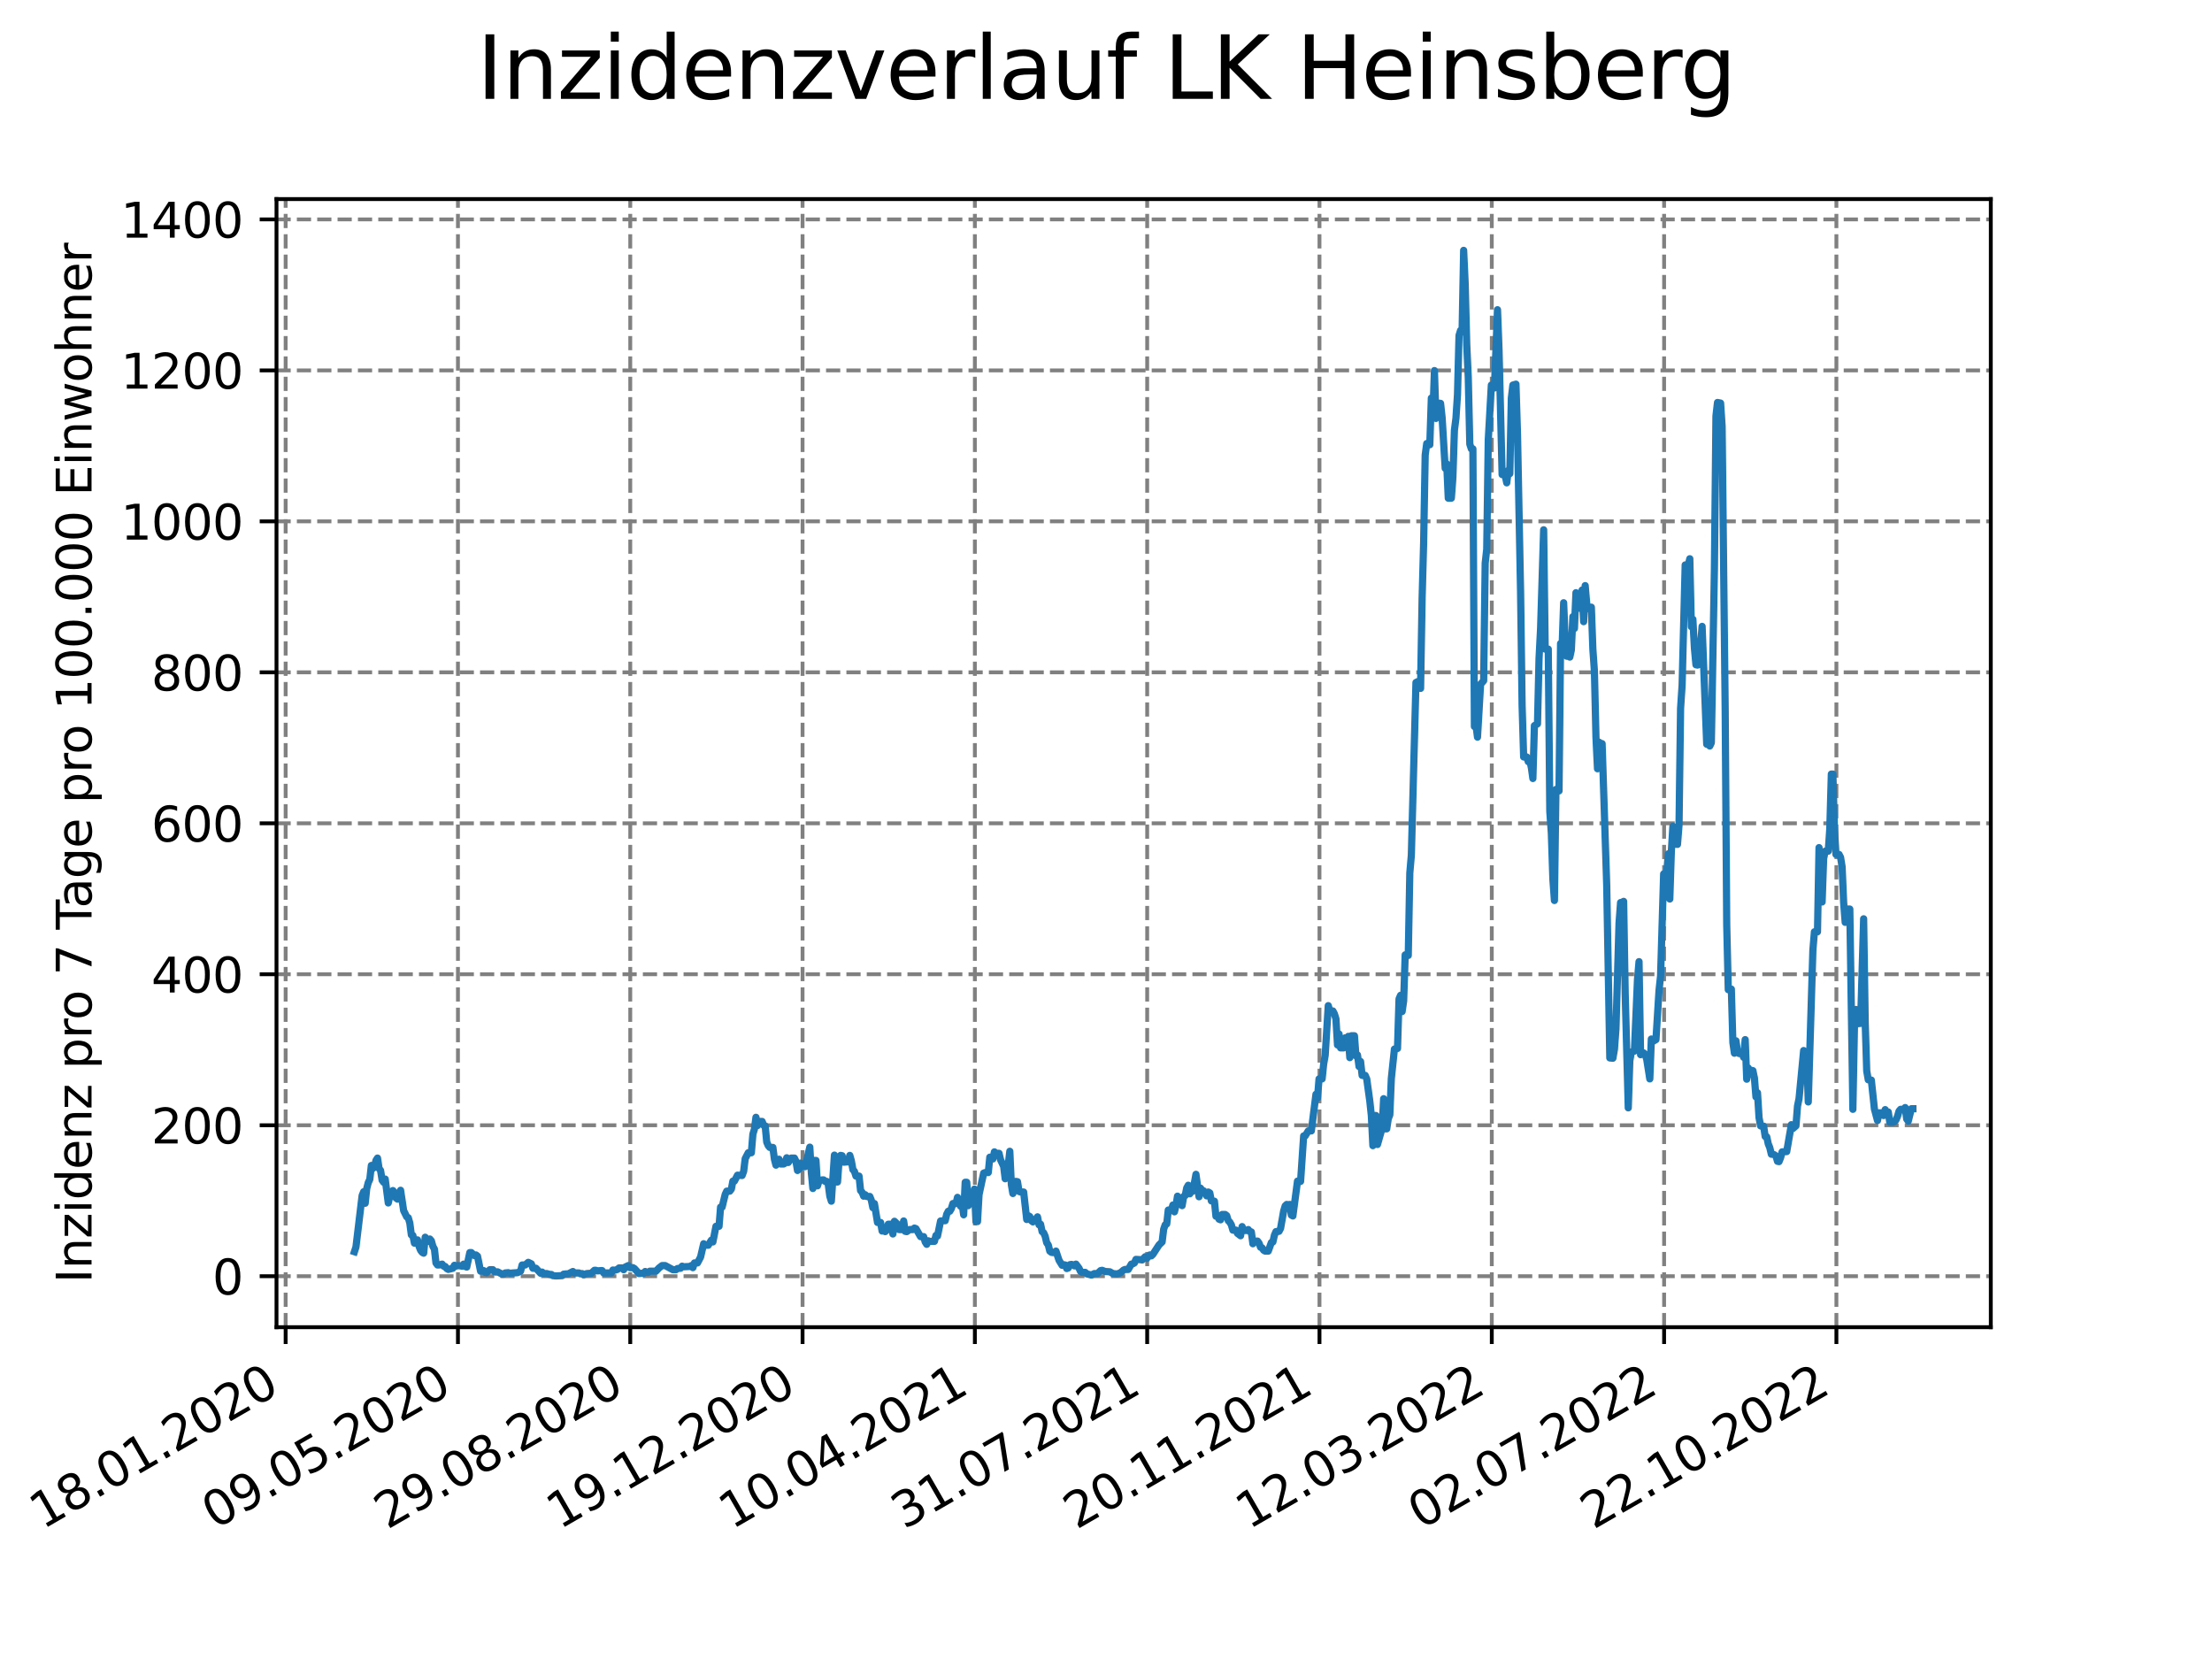 <?xml version="1.0" encoding="utf-8" standalone="no"?>
<!DOCTYPE svg PUBLIC "-//W3C//DTD SVG 1.1//EN"
  "http://www.w3.org/Graphics/SVG/1.1/DTD/svg11.dtd">
<svg xmlns:xlink="http://www.w3.org/1999/xlink" width="460.8pt" height="345.6pt" viewBox="0 0 460.8 345.6" xmlns="http://www.w3.org/2000/svg" version="1.1">
 <defs>
  <style type="text/css">*{stroke-linejoin: round; stroke-linecap: butt}</style>
 </defs>
 <g id="figure_1">
  <g id="patch_1">
   <path d="M 0 345.6 
L 460.8 345.6 
L 460.8 0 
L 0 0 
z
" style="fill: #ffffff"/>
  </g>
  <g id="axes_1">
   <g id="patch_2">
    <path d="M 57.6 276.48 
L 414.72 276.48 
L 414.72 41.472 
L 57.6 41.472 
z
" style="fill: #ffffff"/>
   </g>
   <g id="matplotlib.axis_1">
    <g id="xtick_1">
     <g id="line2d_1">
      <path d="M 59.504 276.48 
L 59.504 41.472 
" clip-path="url(#pe0a1e1f810)" style="fill: none; stroke-dasharray: 2.96,1.28; stroke-dashoffset: 0; stroke: #808080; stroke-width: 0.8"/>
     </g>
     <g id="line2d_2">
      <defs>
       <path id="m7f950f1475" d="M 0 0 
L 0 3.5 
" style="stroke: #000000; stroke-width: 0.8"/>
      </defs>
      <g>
       <use xlink:href="#m7f950f1475" x="59.504" y="276.48" style="stroke: #000000; stroke-width: 0.8"/>
      </g>
     </g>
     <g id="text_1">
      <!-- 18.01.2020 -->
      <g transform="translate(8.879 318.689) rotate(-30) scale(0.1 -0.1)">
       <defs>
        <path id="DejaVuSans-31" d="M 794 531 
L 1825 531 
L 1825 4091 
L 703 3866 
L 703 4441 
L 1819 4666 
L 2450 4666 
L 2450 531 
L 3481 531 
L 3481 0 
L 794 0 
L 794 531 
z
" transform="scale(0.016)"/>
        <path id="DejaVuSans-38" d="M 2034 2216 
Q 1584 2216 1326 1975 
Q 1069 1734 1069 1313 
Q 1069 891 1326 650 
Q 1584 409 2034 409 
Q 2484 409 2743 651 
Q 3003 894 3003 1313 
Q 3003 1734 2745 1975 
Q 2488 2216 2034 2216 
z
M 1403 2484 
Q 997 2584 770 2862 
Q 544 3141 544 3541 
Q 544 4100 942 4425 
Q 1341 4750 2034 4750 
Q 2731 4750 3128 4425 
Q 3525 4100 3525 3541 
Q 3525 3141 3298 2862 
Q 3072 2584 2669 2484 
Q 3125 2378 3379 2068 
Q 3634 1759 3634 1313 
Q 3634 634 3220 271 
Q 2806 -91 2034 -91 
Q 1263 -91 848 271 
Q 434 634 434 1313 
Q 434 1759 690 2068 
Q 947 2378 1403 2484 
z
M 1172 3481 
Q 1172 3119 1398 2916 
Q 1625 2713 2034 2713 
Q 2441 2713 2670 2916 
Q 2900 3119 2900 3481 
Q 2900 3844 2670 4047 
Q 2441 4250 2034 4250 
Q 1625 4250 1398 4047 
Q 1172 3844 1172 3481 
z
" transform="scale(0.016)"/>
        <path id="DejaVuSans-2e" d="M 684 794 
L 1344 794 
L 1344 0 
L 684 0 
L 684 794 
z
" transform="scale(0.016)"/>
        <path id="DejaVuSans-30" d="M 2034 4250 
Q 1547 4250 1301 3770 
Q 1056 3291 1056 2328 
Q 1056 1369 1301 889 
Q 1547 409 2034 409 
Q 2525 409 2770 889 
Q 3016 1369 3016 2328 
Q 3016 3291 2770 3770 
Q 2525 4250 2034 4250 
z
M 2034 4750 
Q 2819 4750 3233 4129 
Q 3647 3509 3647 2328 
Q 3647 1150 3233 529 
Q 2819 -91 2034 -91 
Q 1250 -91 836 529 
Q 422 1150 422 2328 
Q 422 3509 836 4129 
Q 1250 4750 2034 4750 
z
" transform="scale(0.016)"/>
        <path id="DejaVuSans-32" d="M 1228 531 
L 3431 531 
L 3431 0 
L 469 0 
L 469 531 
Q 828 903 1448 1529 
Q 2069 2156 2228 2338 
Q 2531 2678 2651 2914 
Q 2772 3150 2772 3378 
Q 2772 3750 2511 3984 
Q 2250 4219 1831 4219 
Q 1534 4219 1204 4116 
Q 875 4013 500 3803 
L 500 4441 
Q 881 4594 1212 4672 
Q 1544 4750 1819 4750 
Q 2544 4750 2975 4387 
Q 3406 4025 3406 3419 
Q 3406 3131 3298 2873 
Q 3191 2616 2906 2266 
Q 2828 2175 2409 1742 
Q 1991 1309 1228 531 
z
" transform="scale(0.016)"/>
       </defs>
       <use xlink:href="#DejaVuSans-31"/>
       <use xlink:href="#DejaVuSans-38" x="63.623"/>
       <use xlink:href="#DejaVuSans-2e" x="127.246"/>
       <use xlink:href="#DejaVuSans-30" x="159.033"/>
       <use xlink:href="#DejaVuSans-31" x="222.656"/>
       <use xlink:href="#DejaVuSans-2e" x="286.279"/>
       <use xlink:href="#DejaVuSans-32" x="318.066"/>
       <use xlink:href="#DejaVuSans-30" x="381.689"/>
       <use xlink:href="#DejaVuSans-32" x="445.312"/>
       <use xlink:href="#DejaVuSans-30" x="508.936"/>
      </g>
     </g>
    </g>
    <g id="xtick_2">
     <g id="line2d_3">
      <path d="M 95.399 276.48 
L 95.399 41.472 
" clip-path="url(#pe0a1e1f810)" style="fill: none; stroke-dasharray: 2.96,1.28; stroke-dashoffset: 0; stroke: #808080; stroke-width: 0.8"/>
     </g>
     <g id="line2d_4">
      <g>
       <use xlink:href="#m7f950f1475" x="95.399" y="276.48" style="stroke: #000000; stroke-width: 0.8"/>
      </g>
     </g>
     <g id="text_2">
      <!-- 09.05.2020 -->
      <g transform="translate(44.774 318.689) rotate(-30) scale(0.1 -0.1)">
       <defs>
        <path id="DejaVuSans-39" d="M 703 97 
L 703 672 
Q 941 559 1184 500 
Q 1428 441 1663 441 
Q 2288 441 2617 861 
Q 2947 1281 2994 2138 
Q 2813 1869 2534 1725 
Q 2256 1581 1919 1581 
Q 1219 1581 811 2004 
Q 403 2428 403 3163 
Q 403 3881 828 4315 
Q 1253 4750 1959 4750 
Q 2769 4750 3195 4129 
Q 3622 3509 3622 2328 
Q 3622 1225 3098 567 
Q 2575 -91 1691 -91 
Q 1453 -91 1209 -44 
Q 966 3 703 97 
z
M 1959 2075 
Q 2384 2075 2632 2365 
Q 2881 2656 2881 3163 
Q 2881 3666 2632 3958 
Q 2384 4250 1959 4250 
Q 1534 4250 1286 3958 
Q 1038 3666 1038 3163 
Q 1038 2656 1286 2365 
Q 1534 2075 1959 2075 
z
" transform="scale(0.016)"/>
        <path id="DejaVuSans-35" d="M 691 4666 
L 3169 4666 
L 3169 4134 
L 1269 4134 
L 1269 2991 
Q 1406 3038 1543 3061 
Q 1681 3084 1819 3084 
Q 2600 3084 3056 2656 
Q 3513 2228 3513 1497 
Q 3513 744 3044 326 
Q 2575 -91 1722 -91 
Q 1428 -91 1123 -41 
Q 819 9 494 109 
L 494 744 
Q 775 591 1075 516 
Q 1375 441 1709 441 
Q 2250 441 2565 725 
Q 2881 1009 2881 1497 
Q 2881 1984 2565 2268 
Q 2250 2553 1709 2553 
Q 1456 2553 1204 2497 
Q 953 2441 691 2322 
L 691 4666 
z
" transform="scale(0.016)"/>
       </defs>
       <use xlink:href="#DejaVuSans-30"/>
       <use xlink:href="#DejaVuSans-39" x="63.623"/>
       <use xlink:href="#DejaVuSans-2e" x="127.246"/>
       <use xlink:href="#DejaVuSans-30" x="159.033"/>
       <use xlink:href="#DejaVuSans-35" x="222.656"/>
       <use xlink:href="#DejaVuSans-2e" x="286.279"/>
       <use xlink:href="#DejaVuSans-32" x="318.066"/>
       <use xlink:href="#DejaVuSans-30" x="381.689"/>
       <use xlink:href="#DejaVuSans-32" x="445.312"/>
       <use xlink:href="#DejaVuSans-30" x="508.936"/>
      </g>
     </g>
    </g>
    <g id="xtick_3">
     <g id="line2d_5">
      <path d="M 131.294 276.48 
L 131.294 41.472 
" clip-path="url(#pe0a1e1f810)" style="fill: none; stroke-dasharray: 2.96,1.28; stroke-dashoffset: 0; stroke: #808080; stroke-width: 0.8"/>
     </g>
     <g id="line2d_6">
      <g>
       <use xlink:href="#m7f950f1475" x="131.294" y="276.48" style="stroke: #000000; stroke-width: 0.8"/>
      </g>
     </g>
     <g id="text_3">
      <!-- 29.08.2020 -->
      <g transform="translate(80.668 318.689) rotate(-30) scale(0.1 -0.1)">
       <use xlink:href="#DejaVuSans-32"/>
       <use xlink:href="#DejaVuSans-39" x="63.623"/>
       <use xlink:href="#DejaVuSans-2e" x="127.246"/>
       <use xlink:href="#DejaVuSans-30" x="159.033"/>
       <use xlink:href="#DejaVuSans-38" x="222.656"/>
       <use xlink:href="#DejaVuSans-2e" x="286.279"/>
       <use xlink:href="#DejaVuSans-32" x="318.066"/>
       <use xlink:href="#DejaVuSans-30" x="381.689"/>
       <use xlink:href="#DejaVuSans-32" x="445.312"/>
       <use xlink:href="#DejaVuSans-30" x="508.936"/>
      </g>
     </g>
    </g>
    <g id="xtick_4">
     <g id="line2d_7">
      <path d="M 167.188 276.48 
L 167.188 41.472 
" clip-path="url(#pe0a1e1f810)" style="fill: none; stroke-dasharray: 2.96,1.28; stroke-dashoffset: 0; stroke: #808080; stroke-width: 0.8"/>
     </g>
     <g id="line2d_8">
      <g>
       <use xlink:href="#m7f950f1475" x="167.188" y="276.48" style="stroke: #000000; stroke-width: 0.8"/>
      </g>
     </g>
     <g id="text_4">
      <!-- 19.12.2020 -->
      <g transform="translate(116.563 318.689) rotate(-30) scale(0.1 -0.1)">
       <use xlink:href="#DejaVuSans-31"/>
       <use xlink:href="#DejaVuSans-39" x="63.623"/>
       <use xlink:href="#DejaVuSans-2e" x="127.246"/>
       <use xlink:href="#DejaVuSans-31" x="159.033"/>
       <use xlink:href="#DejaVuSans-32" x="222.656"/>
       <use xlink:href="#DejaVuSans-2e" x="286.279"/>
       <use xlink:href="#DejaVuSans-32" x="318.066"/>
       <use xlink:href="#DejaVuSans-30" x="381.689"/>
       <use xlink:href="#DejaVuSans-32" x="445.312"/>
       <use xlink:href="#DejaVuSans-30" x="508.936"/>
      </g>
     </g>
    </g>
    <g id="xtick_5">
     <g id="line2d_9">
      <path d="M 203.083 276.48 
L 203.083 41.472 
" clip-path="url(#pe0a1e1f810)" style="fill: none; stroke-dasharray: 2.96,1.28; stroke-dashoffset: 0; stroke: #808080; stroke-width: 0.8"/>
     </g>
     <g id="line2d_10">
      <g>
       <use xlink:href="#m7f950f1475" x="203.083" y="276.48" style="stroke: #000000; stroke-width: 0.8"/>
      </g>
     </g>
     <g id="text_5">
      <!-- 10.04.2021 -->
      <g transform="translate(152.458 318.689) rotate(-30) scale(0.1 -0.1)">
       <defs>
        <path id="DejaVuSans-34" d="M 2419 4116 
L 825 1625 
L 2419 1625 
L 2419 4116 
z
M 2253 4666 
L 3047 4666 
L 3047 1625 
L 3713 1625 
L 3713 1100 
L 3047 1100 
L 3047 0 
L 2419 0 
L 2419 1100 
L 313 1100 
L 313 1709 
L 2253 4666 
z
" transform="scale(0.016)"/>
       </defs>
       <use xlink:href="#DejaVuSans-31"/>
       <use xlink:href="#DejaVuSans-30" x="63.623"/>
       <use xlink:href="#DejaVuSans-2e" x="127.246"/>
       <use xlink:href="#DejaVuSans-30" x="159.033"/>
       <use xlink:href="#DejaVuSans-34" x="222.656"/>
       <use xlink:href="#DejaVuSans-2e" x="286.279"/>
       <use xlink:href="#DejaVuSans-32" x="318.066"/>
       <use xlink:href="#DejaVuSans-30" x="381.689"/>
       <use xlink:href="#DejaVuSans-32" x="445.312"/>
       <use xlink:href="#DejaVuSans-31" x="508.936"/>
      </g>
     </g>
    </g>
    <g id="xtick_6">
     <g id="line2d_11">
      <path d="M 238.978 276.48 
L 238.978 41.472 
" clip-path="url(#pe0a1e1f810)" style="fill: none; stroke-dasharray: 2.96,1.28; stroke-dashoffset: 0; stroke: #808080; stroke-width: 0.8"/>
     </g>
     <g id="line2d_12">
      <g>
       <use xlink:href="#m7f950f1475" x="238.978" y="276.48" style="stroke: #000000; stroke-width: 0.8"/>
      </g>
     </g>
     <g id="text_6">
      <!-- 31.07.2021 -->
      <g transform="translate(188.352 318.689) rotate(-30) scale(0.1 -0.1)">
       <defs>
        <path id="DejaVuSans-33" d="M 2597 2516 
Q 3050 2419 3304 2112 
Q 3559 1806 3559 1356 
Q 3559 666 3084 287 
Q 2609 -91 1734 -91 
Q 1441 -91 1130 -33 
Q 819 25 488 141 
L 488 750 
Q 750 597 1062 519 
Q 1375 441 1716 441 
Q 2309 441 2620 675 
Q 2931 909 2931 1356 
Q 2931 1769 2642 2001 
Q 2353 2234 1838 2234 
L 1294 2234 
L 1294 2753 
L 1863 2753 
Q 2328 2753 2575 2939 
Q 2822 3125 2822 3475 
Q 2822 3834 2567 4026 
Q 2313 4219 1838 4219 
Q 1578 4219 1281 4162 
Q 984 4106 628 3988 
L 628 4550 
Q 988 4650 1302 4700 
Q 1616 4750 1894 4750 
Q 2613 4750 3031 4423 
Q 3450 4097 3450 3541 
Q 3450 3153 3228 2886 
Q 3006 2619 2597 2516 
z
" transform="scale(0.016)"/>
        <path id="DejaVuSans-37" d="M 525 4666 
L 3525 4666 
L 3525 4397 
L 1831 0 
L 1172 0 
L 2766 4134 
L 525 4134 
L 525 4666 
z
" transform="scale(0.016)"/>
       </defs>
       <use xlink:href="#DejaVuSans-33"/>
       <use xlink:href="#DejaVuSans-31" x="63.623"/>
       <use xlink:href="#DejaVuSans-2e" x="127.246"/>
       <use xlink:href="#DejaVuSans-30" x="159.033"/>
       <use xlink:href="#DejaVuSans-37" x="222.656"/>
       <use xlink:href="#DejaVuSans-2e" x="286.279"/>
       <use xlink:href="#DejaVuSans-32" x="318.066"/>
       <use xlink:href="#DejaVuSans-30" x="381.689"/>
       <use xlink:href="#DejaVuSans-32" x="445.312"/>
       <use xlink:href="#DejaVuSans-31" x="508.936"/>
      </g>
     </g>
    </g>
    <g id="xtick_7">
     <g id="line2d_13">
      <path d="M 274.872 276.48 
L 274.872 41.472 
" clip-path="url(#pe0a1e1f810)" style="fill: none; stroke-dasharray: 2.96,1.28; stroke-dashoffset: 0; stroke: #808080; stroke-width: 0.8"/>
     </g>
     <g id="line2d_14">
      <g>
       <use xlink:href="#m7f950f1475" x="274.872" y="276.48" style="stroke: #000000; stroke-width: 0.8"/>
      </g>
     </g>
     <g id="text_7">
      <!-- 20.11.2021 -->
      <g transform="translate(224.247 318.689) rotate(-30) scale(0.1 -0.1)">
       <use xlink:href="#DejaVuSans-32"/>
       <use xlink:href="#DejaVuSans-30" x="63.623"/>
       <use xlink:href="#DejaVuSans-2e" x="127.246"/>
       <use xlink:href="#DejaVuSans-31" x="159.033"/>
       <use xlink:href="#DejaVuSans-31" x="222.656"/>
       <use xlink:href="#DejaVuSans-2e" x="286.279"/>
       <use xlink:href="#DejaVuSans-32" x="318.066"/>
       <use xlink:href="#DejaVuSans-30" x="381.689"/>
       <use xlink:href="#DejaVuSans-32" x="445.312"/>
       <use xlink:href="#DejaVuSans-31" x="508.936"/>
      </g>
     </g>
    </g>
    <g id="xtick_8">
     <g id="line2d_15">
      <path d="M 310.767 276.48 
L 310.767 41.472 
" clip-path="url(#pe0a1e1f810)" style="fill: none; stroke-dasharray: 2.96,1.28; stroke-dashoffset: 0; stroke: #808080; stroke-width: 0.8"/>
     </g>
     <g id="line2d_16">
      <g>
       <use xlink:href="#m7f950f1475" x="310.767" y="276.48" style="stroke: #000000; stroke-width: 0.8"/>
      </g>
     </g>
     <g id="text_8">
      <!-- 12.03.2022 -->
      <g transform="translate(260.142 318.689) rotate(-30) scale(0.1 -0.1)">
       <use xlink:href="#DejaVuSans-31"/>
       <use xlink:href="#DejaVuSans-32" x="63.623"/>
       <use xlink:href="#DejaVuSans-2e" x="127.246"/>
       <use xlink:href="#DejaVuSans-30" x="159.033"/>
       <use xlink:href="#DejaVuSans-33" x="222.656"/>
       <use xlink:href="#DejaVuSans-2e" x="286.279"/>
       <use xlink:href="#DejaVuSans-32" x="318.066"/>
       <use xlink:href="#DejaVuSans-30" x="381.689"/>
       <use xlink:href="#DejaVuSans-32" x="445.312"/>
       <use xlink:href="#DejaVuSans-32" x="508.936"/>
      </g>
     </g>
    </g>
    <g id="xtick_9">
     <g id="line2d_17">
      <path d="M 346.662 276.48 
L 346.662 41.472 
" clip-path="url(#pe0a1e1f810)" style="fill: none; stroke-dasharray: 2.96,1.28; stroke-dashoffset: 0; stroke: #808080; stroke-width: 0.8"/>
     </g>
     <g id="line2d_18">
      <g>
       <use xlink:href="#m7f950f1475" x="346.662" y="276.48" style="stroke: #000000; stroke-width: 0.8"/>
      </g>
     </g>
     <g id="text_9">
      <!-- 02.07.2022 -->
      <g transform="translate(296.036 318.689) rotate(-30) scale(0.1 -0.1)">
       <use xlink:href="#DejaVuSans-30"/>
       <use xlink:href="#DejaVuSans-32" x="63.623"/>
       <use xlink:href="#DejaVuSans-2e" x="127.246"/>
       <use xlink:href="#DejaVuSans-30" x="159.033"/>
       <use xlink:href="#DejaVuSans-37" x="222.656"/>
       <use xlink:href="#DejaVuSans-2e" x="286.279"/>
       <use xlink:href="#DejaVuSans-32" x="318.066"/>
       <use xlink:href="#DejaVuSans-30" x="381.689"/>
       <use xlink:href="#DejaVuSans-32" x="445.312"/>
       <use xlink:href="#DejaVuSans-32" x="508.936"/>
      </g>
     </g>
    </g>
    <g id="xtick_10">
     <g id="line2d_19">
      <path d="M 382.556 276.48 
L 382.556 41.472 
" clip-path="url(#pe0a1e1f810)" style="fill: none; stroke-dasharray: 2.96,1.28; stroke-dashoffset: 0; stroke: #808080; stroke-width: 0.8"/>
     </g>
     <g id="line2d_20">
      <g>
       <use xlink:href="#m7f950f1475" x="382.556" y="276.48" style="stroke: #000000; stroke-width: 0.8"/>
      </g>
     </g>
     <g id="text_10">
      <!-- 22.10.2022 -->
      <g transform="translate(331.931 318.689) rotate(-30) scale(0.1 -0.1)">
       <use xlink:href="#DejaVuSans-32"/>
       <use xlink:href="#DejaVuSans-32" x="63.623"/>
       <use xlink:href="#DejaVuSans-2e" x="127.246"/>
       <use xlink:href="#DejaVuSans-31" x="159.033"/>
       <use xlink:href="#DejaVuSans-30" x="222.656"/>
       <use xlink:href="#DejaVuSans-2e" x="286.279"/>
       <use xlink:href="#DejaVuSans-32" x="318.066"/>
       <use xlink:href="#DejaVuSans-30" x="381.689"/>
       <use xlink:href="#DejaVuSans-32" x="445.312"/>
       <use xlink:href="#DejaVuSans-32" x="508.936"/>
      </g>
     </g>
    </g>
   </g>
   <g id="matplotlib.axis_2">
    <g id="ytick_1">
     <g id="line2d_21">
      <path d="M 57.6 265.859 
L 414.72 265.859 
" clip-path="url(#pe0a1e1f810)" style="fill: none; stroke-dasharray: 2.96,1.28; stroke-dashoffset: 0; stroke: #808080; stroke-width: 0.8"/>
     </g>
     <g id="line2d_22">
      <defs>
       <path id="m5d242d1116" d="M 0 0 
L -3.5 0 
" style="stroke: #000000; stroke-width: 0.8"/>
      </defs>
      <g>
       <use xlink:href="#m5d242d1116" x="57.6" y="265.859" style="stroke: #000000; stroke-width: 0.8"/>
      </g>
     </g>
     <g id="text_11">
      <!-- 0 -->
      <g transform="translate(44.237 269.659) scale(0.1 -0.1)">
       <use xlink:href="#DejaVuSans-30"/>
      </g>
     </g>
    </g>
    <g id="ytick_2">
     <g id="line2d_23">
      <path d="M 57.6 234.409 
L 414.72 234.409 
" clip-path="url(#pe0a1e1f810)" style="fill: none; stroke-dasharray: 2.96,1.28; stroke-dashoffset: 0; stroke: #808080; stroke-width: 0.8"/>
     </g>
     <g id="line2d_24">
      <g>
       <use xlink:href="#m5d242d1116" x="57.6" y="234.409" style="stroke: #000000; stroke-width: 0.8"/>
      </g>
     </g>
     <g id="text_12">
      <!-- 200 -->
      <g transform="translate(31.512 238.208) scale(0.1 -0.1)">
       <use xlink:href="#DejaVuSans-32"/>
       <use xlink:href="#DejaVuSans-30" x="63.623"/>
       <use xlink:href="#DejaVuSans-30" x="127.246"/>
      </g>
     </g>
    </g>
    <g id="ytick_3">
     <g id="line2d_25">
      <path d="M 57.6 202.959 
L 414.72 202.959 
" clip-path="url(#pe0a1e1f810)" style="fill: none; stroke-dasharray: 2.96,1.28; stroke-dashoffset: 0; stroke: #808080; stroke-width: 0.8"/>
     </g>
     <g id="line2d_26">
      <g>
       <use xlink:href="#m5d242d1116" x="57.6" y="202.959" style="stroke: #000000; stroke-width: 0.8"/>
      </g>
     </g>
     <g id="text_13">
      <!-- 400 -->
      <g transform="translate(31.512 206.758) scale(0.1 -0.1)">
       <use xlink:href="#DejaVuSans-34"/>
       <use xlink:href="#DejaVuSans-30" x="63.623"/>
       <use xlink:href="#DejaVuSans-30" x="127.246"/>
      </g>
     </g>
    </g>
    <g id="ytick_4">
     <g id="line2d_27">
      <path d="M 57.6 171.508 
L 414.72 171.508 
" clip-path="url(#pe0a1e1f810)" style="fill: none; stroke-dasharray: 2.96,1.28; stroke-dashoffset: 0; stroke: #808080; stroke-width: 0.8"/>
     </g>
     <g id="line2d_28">
      <g>
       <use xlink:href="#m5d242d1116" x="57.6" y="171.508" style="stroke: #000000; stroke-width: 0.8"/>
      </g>
     </g>
     <g id="text_14">
      <!-- 600 -->
      <g transform="translate(31.512 175.308) scale(0.1 -0.1)">
       <defs>
        <path id="DejaVuSans-36" d="M 2113 2584 
Q 1688 2584 1439 2293 
Q 1191 2003 1191 1497 
Q 1191 994 1439 701 
Q 1688 409 2113 409 
Q 2538 409 2786 701 
Q 3034 994 3034 1497 
Q 3034 2003 2786 2293 
Q 2538 2584 2113 2584 
z
M 3366 4563 
L 3366 3988 
Q 3128 4100 2886 4159 
Q 2644 4219 2406 4219 
Q 1781 4219 1451 3797 
Q 1122 3375 1075 2522 
Q 1259 2794 1537 2939 
Q 1816 3084 2150 3084 
Q 2853 3084 3261 2657 
Q 3669 2231 3669 1497 
Q 3669 778 3244 343 
Q 2819 -91 2113 -91 
Q 1303 -91 875 529 
Q 447 1150 447 2328 
Q 447 3434 972 4092 
Q 1497 4750 2381 4750 
Q 2619 4750 2861 4703 
Q 3103 4656 3366 4563 
z
" transform="scale(0.016)"/>
       </defs>
       <use xlink:href="#DejaVuSans-36"/>
       <use xlink:href="#DejaVuSans-30" x="63.623"/>
       <use xlink:href="#DejaVuSans-30" x="127.246"/>
      </g>
     </g>
    </g>
    <g id="ytick_5">
     <g id="line2d_29">
      <path d="M 57.6 140.058 
L 414.72 140.058 
" clip-path="url(#pe0a1e1f810)" style="fill: none; stroke-dasharray: 2.96,1.28; stroke-dashoffset: 0; stroke: #808080; stroke-width: 0.8"/>
     </g>
     <g id="line2d_30">
      <g>
       <use xlink:href="#m5d242d1116" x="57.6" y="140.058" style="stroke: #000000; stroke-width: 0.8"/>
      </g>
     </g>
     <g id="text_15">
      <!-- 800 -->
      <g transform="translate(31.512 143.857) scale(0.1 -0.1)">
       <use xlink:href="#DejaVuSans-38"/>
       <use xlink:href="#DejaVuSans-30" x="63.623"/>
       <use xlink:href="#DejaVuSans-30" x="127.246"/>
      </g>
     </g>
    </g>
    <g id="ytick_6">
     <g id="line2d_31">
      <path d="M 57.6 108.608 
L 414.72 108.608 
" clip-path="url(#pe0a1e1f810)" style="fill: none; stroke-dasharray: 2.96,1.28; stroke-dashoffset: 0; stroke: #808080; stroke-width: 0.8"/>
     </g>
     <g id="line2d_32">
      <g>
       <use xlink:href="#m5d242d1116" x="57.6" y="108.608" style="stroke: #000000; stroke-width: 0.8"/>
      </g>
     </g>
     <g id="text_16">
      <!-- 1000 -->
      <g transform="translate(25.15 112.407) scale(0.1 -0.1)">
       <use xlink:href="#DejaVuSans-31"/>
       <use xlink:href="#DejaVuSans-30" x="63.623"/>
       <use xlink:href="#DejaVuSans-30" x="127.246"/>
       <use xlink:href="#DejaVuSans-30" x="190.869"/>
      </g>
     </g>
    </g>
    <g id="ytick_7">
     <g id="line2d_33">
      <path d="M 57.6 77.158 
L 414.72 77.158 
" clip-path="url(#pe0a1e1f810)" style="fill: none; stroke-dasharray: 2.96,1.28; stroke-dashoffset: 0; stroke: #808080; stroke-width: 0.8"/>
     </g>
     <g id="line2d_34">
      <g>
       <use xlink:href="#m5d242d1116" x="57.6" y="77.158" style="stroke: #000000; stroke-width: 0.8"/>
      </g>
     </g>
     <g id="text_17">
      <!-- 1200 -->
      <g transform="translate(25.15 80.957) scale(0.1 -0.1)">
       <use xlink:href="#DejaVuSans-31"/>
       <use xlink:href="#DejaVuSans-32" x="63.623"/>
       <use xlink:href="#DejaVuSans-30" x="127.246"/>
       <use xlink:href="#DejaVuSans-30" x="190.869"/>
      </g>
     </g>
    </g>
    <g id="ytick_8">
     <g id="line2d_35">
      <path d="M 57.6 45.707 
L 414.72 45.707 
" clip-path="url(#pe0a1e1f810)" style="fill: none; stroke-dasharray: 2.96,1.28; stroke-dashoffset: 0; stroke: #808080; stroke-width: 0.8"/>
     </g>
     <g id="line2d_36">
      <g>
       <use xlink:href="#m5d242d1116" x="57.6" y="45.707" style="stroke: #000000; stroke-width: 0.8"/>
      </g>
     </g>
     <g id="text_18">
      <!-- 1400 -->
      <g transform="translate(25.15 49.507) scale(0.1 -0.1)">
       <use xlink:href="#DejaVuSans-31"/>
       <use xlink:href="#DejaVuSans-34" x="63.623"/>
       <use xlink:href="#DejaVuSans-30" x="127.246"/>
       <use xlink:href="#DejaVuSans-30" x="190.869"/>
      </g>
     </g>
    </g>
    <g id="text_19">
     <!-- Inzidenz pro 7 Tage pro 100.000 Einwohner -->
     <g transform="translate(19.07 267.301) rotate(-90) scale(0.1 -0.1)">
      <defs>
       <path id="DejaVuSans-49" d="M 628 4666 
L 1259 4666 
L 1259 0 
L 628 0 
L 628 4666 
z
" transform="scale(0.016)"/>
       <path id="DejaVuSans-6e" d="M 3513 2113 
L 3513 0 
L 2938 0 
L 2938 2094 
Q 2938 2591 2744 2837 
Q 2550 3084 2163 3084 
Q 1697 3084 1428 2787 
Q 1159 2491 1159 1978 
L 1159 0 
L 581 0 
L 581 3500 
L 1159 3500 
L 1159 2956 
Q 1366 3272 1645 3428 
Q 1925 3584 2291 3584 
Q 2894 3584 3203 3211 
Q 3513 2838 3513 2113 
z
" transform="scale(0.016)"/>
       <path id="DejaVuSans-7a" d="M 353 3500 
L 3084 3500 
L 3084 2975 
L 922 459 
L 3084 459 
L 3084 0 
L 275 0 
L 275 525 
L 2438 3041 
L 353 3041 
L 353 3500 
z
" transform="scale(0.016)"/>
       <path id="DejaVuSans-69" d="M 603 3500 
L 1178 3500 
L 1178 0 
L 603 0 
L 603 3500 
z
M 603 4863 
L 1178 4863 
L 1178 4134 
L 603 4134 
L 603 4863 
z
" transform="scale(0.016)"/>
       <path id="DejaVuSans-64" d="M 2906 2969 
L 2906 4863 
L 3481 4863 
L 3481 0 
L 2906 0 
L 2906 525 
Q 2725 213 2448 61 
Q 2172 -91 1784 -91 
Q 1150 -91 751 415 
Q 353 922 353 1747 
Q 353 2572 751 3078 
Q 1150 3584 1784 3584 
Q 2172 3584 2448 3432 
Q 2725 3281 2906 2969 
z
M 947 1747 
Q 947 1113 1208 752 
Q 1469 391 1925 391 
Q 2381 391 2643 752 
Q 2906 1113 2906 1747 
Q 2906 2381 2643 2742 
Q 2381 3103 1925 3103 
Q 1469 3103 1208 2742 
Q 947 2381 947 1747 
z
" transform="scale(0.016)"/>
       <path id="DejaVuSans-65" d="M 3597 1894 
L 3597 1613 
L 953 1613 
Q 991 1019 1311 708 
Q 1631 397 2203 397 
Q 2534 397 2845 478 
Q 3156 559 3463 722 
L 3463 178 
Q 3153 47 2828 -22 
Q 2503 -91 2169 -91 
Q 1331 -91 842 396 
Q 353 884 353 1716 
Q 353 2575 817 3079 
Q 1281 3584 2069 3584 
Q 2775 3584 3186 3129 
Q 3597 2675 3597 1894 
z
M 3022 2063 
Q 3016 2534 2758 2815 
Q 2500 3097 2075 3097 
Q 1594 3097 1305 2825 
Q 1016 2553 972 2059 
L 3022 2063 
z
" transform="scale(0.016)"/>
       <path id="DejaVuSans-20" transform="scale(0.016)"/>
       <path id="DejaVuSans-70" d="M 1159 525 
L 1159 -1331 
L 581 -1331 
L 581 3500 
L 1159 3500 
L 1159 2969 
Q 1341 3281 1617 3432 
Q 1894 3584 2278 3584 
Q 2916 3584 3314 3078 
Q 3713 2572 3713 1747 
Q 3713 922 3314 415 
Q 2916 -91 2278 -91 
Q 1894 -91 1617 61 
Q 1341 213 1159 525 
z
M 3116 1747 
Q 3116 2381 2855 2742 
Q 2594 3103 2138 3103 
Q 1681 3103 1420 2742 
Q 1159 2381 1159 1747 
Q 1159 1113 1420 752 
Q 1681 391 2138 391 
Q 2594 391 2855 752 
Q 3116 1113 3116 1747 
z
" transform="scale(0.016)"/>
       <path id="DejaVuSans-72" d="M 2631 2963 
Q 2534 3019 2420 3045 
Q 2306 3072 2169 3072 
Q 1681 3072 1420 2755 
Q 1159 2438 1159 1844 
L 1159 0 
L 581 0 
L 581 3500 
L 1159 3500 
L 1159 2956 
Q 1341 3275 1631 3429 
Q 1922 3584 2338 3584 
Q 2397 3584 2469 3576 
Q 2541 3569 2628 3553 
L 2631 2963 
z
" transform="scale(0.016)"/>
       <path id="DejaVuSans-6f" d="M 1959 3097 
Q 1497 3097 1228 2736 
Q 959 2375 959 1747 
Q 959 1119 1226 758 
Q 1494 397 1959 397 
Q 2419 397 2687 759 
Q 2956 1122 2956 1747 
Q 2956 2369 2687 2733 
Q 2419 3097 1959 3097 
z
M 1959 3584 
Q 2709 3584 3137 3096 
Q 3566 2609 3566 1747 
Q 3566 888 3137 398 
Q 2709 -91 1959 -91 
Q 1206 -91 779 398 
Q 353 888 353 1747 
Q 353 2609 779 3096 
Q 1206 3584 1959 3584 
z
" transform="scale(0.016)"/>
       <path id="DejaVuSans-54" d="M -19 4666 
L 3928 4666 
L 3928 4134 
L 2272 4134 
L 2272 0 
L 1638 0 
L 1638 4134 
L -19 4134 
L -19 4666 
z
" transform="scale(0.016)"/>
       <path id="DejaVuSans-61" d="M 2194 1759 
Q 1497 1759 1228 1600 
Q 959 1441 959 1056 
Q 959 750 1161 570 
Q 1363 391 1709 391 
Q 2188 391 2477 730 
Q 2766 1069 2766 1631 
L 2766 1759 
L 2194 1759 
z
M 3341 1997 
L 3341 0 
L 2766 0 
L 2766 531 
Q 2569 213 2275 61 
Q 1981 -91 1556 -91 
Q 1019 -91 701 211 
Q 384 513 384 1019 
Q 384 1609 779 1909 
Q 1175 2209 1959 2209 
L 2766 2209 
L 2766 2266 
Q 2766 2663 2505 2880 
Q 2244 3097 1772 3097 
Q 1472 3097 1187 3025 
Q 903 2953 641 2809 
L 641 3341 
Q 956 3463 1253 3523 
Q 1550 3584 1831 3584 
Q 2591 3584 2966 3190 
Q 3341 2797 3341 1997 
z
" transform="scale(0.016)"/>
       <path id="DejaVuSans-67" d="M 2906 1791 
Q 2906 2416 2648 2759 
Q 2391 3103 1925 3103 
Q 1463 3103 1205 2759 
Q 947 2416 947 1791 
Q 947 1169 1205 825 
Q 1463 481 1925 481 
Q 2391 481 2648 825 
Q 2906 1169 2906 1791 
z
M 3481 434 
Q 3481 -459 3084 -895 
Q 2688 -1331 1869 -1331 
Q 1566 -1331 1297 -1286 
Q 1028 -1241 775 -1147 
L 775 -588 
Q 1028 -725 1275 -790 
Q 1522 -856 1778 -856 
Q 2344 -856 2625 -561 
Q 2906 -266 2906 331 
L 2906 616 
Q 2728 306 2450 153 
Q 2172 0 1784 0 
Q 1141 0 747 490 
Q 353 981 353 1791 
Q 353 2603 747 3093 
Q 1141 3584 1784 3584 
Q 2172 3584 2450 3431 
Q 2728 3278 2906 2969 
L 2906 3500 
L 3481 3500 
L 3481 434 
z
" transform="scale(0.016)"/>
       <path id="DejaVuSans-45" d="M 628 4666 
L 3578 4666 
L 3578 4134 
L 1259 4134 
L 1259 2753 
L 3481 2753 
L 3481 2222 
L 1259 2222 
L 1259 531 
L 3634 531 
L 3634 0 
L 628 0 
L 628 4666 
z
" transform="scale(0.016)"/>
       <path id="DejaVuSans-77" d="M 269 3500 
L 844 3500 
L 1563 769 
L 2278 3500 
L 2956 3500 
L 3675 769 
L 4391 3500 
L 4966 3500 
L 4050 0 
L 3372 0 
L 2619 2869 
L 1863 0 
L 1184 0 
L 269 3500 
z
" transform="scale(0.016)"/>
       <path id="DejaVuSans-68" d="M 3513 2113 
L 3513 0 
L 2938 0 
L 2938 2094 
Q 2938 2591 2744 2837 
Q 2550 3084 2163 3084 
Q 1697 3084 1428 2787 
Q 1159 2491 1159 1978 
L 1159 0 
L 581 0 
L 581 4863 
L 1159 4863 
L 1159 2956 
Q 1366 3272 1645 3428 
Q 1925 3584 2291 3584 
Q 2894 3584 3203 3211 
Q 3513 2838 3513 2113 
z
" transform="scale(0.016)"/>
      </defs>
      <use xlink:href="#DejaVuSans-49"/>
      <use xlink:href="#DejaVuSans-6e" x="29.492"/>
      <use xlink:href="#DejaVuSans-7a" x="92.871"/>
      <use xlink:href="#DejaVuSans-69" x="145.361"/>
      <use xlink:href="#DejaVuSans-64" x="173.145"/>
      <use xlink:href="#DejaVuSans-65" x="236.621"/>
      <use xlink:href="#DejaVuSans-6e" x="298.145"/>
      <use xlink:href="#DejaVuSans-7a" x="361.523"/>
      <use xlink:href="#DejaVuSans-20" x="414.014"/>
      <use xlink:href="#DejaVuSans-70" x="445.801"/>
      <use xlink:href="#DejaVuSans-72" x="509.277"/>
      <use xlink:href="#DejaVuSans-6f" x="548.141"/>
      <use xlink:href="#DejaVuSans-20" x="609.322"/>
      <use xlink:href="#DejaVuSans-37" x="641.109"/>
      <use xlink:href="#DejaVuSans-20" x="704.732"/>
      <use xlink:href="#DejaVuSans-54" x="736.52"/>
      <use xlink:href="#DejaVuSans-61" x="781.104"/>
      <use xlink:href="#DejaVuSans-67" x="842.383"/>
      <use xlink:href="#DejaVuSans-65" x="905.859"/>
      <use xlink:href="#DejaVuSans-20" x="967.383"/>
      <use xlink:href="#DejaVuSans-70" x="999.17"/>
      <use xlink:href="#DejaVuSans-72" x="1062.646"/>
      <use xlink:href="#DejaVuSans-6f" x="1101.51"/>
      <use xlink:href="#DejaVuSans-20" x="1162.691"/>
      <use xlink:href="#DejaVuSans-31" x="1194.479"/>
      <use xlink:href="#DejaVuSans-30" x="1258.102"/>
      <use xlink:href="#DejaVuSans-30" x="1321.725"/>
      <use xlink:href="#DejaVuSans-2e" x="1385.348"/>
      <use xlink:href="#DejaVuSans-30" x="1417.135"/>
      <use xlink:href="#DejaVuSans-30" x="1480.758"/>
      <use xlink:href="#DejaVuSans-30" x="1544.381"/>
      <use xlink:href="#DejaVuSans-20" x="1608.004"/>
      <use xlink:href="#DejaVuSans-45" x="1639.791"/>
      <use xlink:href="#DejaVuSans-69" x="1702.975"/>
      <use xlink:href="#DejaVuSans-6e" x="1730.758"/>
      <use xlink:href="#DejaVuSans-77" x="1794.137"/>
      <use xlink:href="#DejaVuSans-6f" x="1875.924"/>
      <use xlink:href="#DejaVuSans-68" x="1937.105"/>
      <use xlink:href="#DejaVuSans-6e" x="2000.484"/>
      <use xlink:href="#DejaVuSans-65" x="2063.863"/>
      <use xlink:href="#DejaVuSans-72" x="2125.387"/>
     </g>
    </g>
   </g>
   <g id="line2d_37">
    <path d="M 73.833 260.752 
L 74.153 259.768 
L 75.435 249.061 
L 75.756 248.261 
L 76.076 250.661 
L 76.397 247.584 
L 76.717 246.353 
L 77.038 245.676 
L 77.358 242.784 
L 77.679 243.4 
L 77.999 243.092 
L 78.32 241.738 
L 78.64 241.246 
L 78.961 243.4 
L 79.281 243.83 
L 79.602 245.861 
L 79.922 246.292 
L 80.242 245.615 
L 80.883 250.599 
L 81.204 249.184 
L 81.524 249.061 
L 81.845 248.015 
L 82.165 248.384 
L 82.486 249.553 
L 82.806 249.799 
L 83.127 249.184 
L 83.447 247.953 
L 84.088 252.199 
L 84.729 253.491 
L 85.05 253.676 
L 85.37 254.783 
L 85.691 257.245 
L 86.011 257.368 
L 86.332 258.968 
L 86.652 258.291 
L 86.973 258.291 
L 87.293 259.644 
L 87.614 260.444 
L 87.934 260.875 
L 88.255 261.06 
L 88.575 257.737 
L 88.896 258.598 
L 89.216 258.598 
L 89.537 258.106 
L 89.857 258.475 
L 90.178 259.644 
L 90.498 260.198 
L 90.819 263.09 
L 91.139 263.521 
L 91.46 263.521 
L 92.101 263.336 
L 92.421 263.767 
L 92.742 263.829 
L 93.062 264.259 
L 93.383 264.444 
L 94.344 264.198 
L 94.664 263.583 
L 94.985 263.767 
L 95.305 263.644 
L 95.946 263.706 
L 96.267 263.767 
L 96.587 263.336 
L 96.908 263.829 
L 97.228 263.952 
L 97.869 260.937 
L 98.19 260.937 
L 98.831 261.552 
L 99.151 261.429 
L 99.472 261.675 
L 100.113 264.813 
L 100.433 264.813 
L 100.754 264.69 
L 101.074 265.059 
L 101.395 265.121 
L 102.036 264.506 
L 102.677 264.506 
L 102.997 264.936 
L 103.318 264.998 
L 103.638 264.936 
L 104.6 265.429 
L 104.92 265.429 
L 105.241 265.182 
L 105.882 265.121 
L 106.202 265.244 
L 106.843 265.182 
L 107.804 265.121 
L 108.445 264.813 
L 108.766 263.521 
L 109.407 263.521 
L 110.048 262.967 
L 110.689 263.275 
L 111.009 264.198 
L 111.65 264.198 
L 112.612 265.244 
L 112.932 264.998 
L 113.253 265.306 
L 113.894 265.306 
L 114.535 265.49 
L 114.855 265.49 
L 115.176 265.736 
L 115.817 265.798 
L 117.099 265.736 
L 117.419 265.429 
L 118.06 265.367 
L 118.381 265.367 
L 119.342 264.875 
L 119.663 265.182 
L 120.624 265.182 
L 120.944 265.367 
L 121.265 265.306 
L 121.585 265.552 
L 122.226 265.306 
L 123.188 265.244 
L 123.829 264.629 
L 124.149 264.629 
L 124.47 264.752 
L 125.111 264.69 
L 125.431 264.69 
L 125.752 265.182 
L 127.354 265.182 
L 127.675 264.567 
L 127.995 264.629 
L 128.636 264.444 
L 128.957 264.136 
L 129.598 264.136 
L 129.918 264.506 
L 130.239 263.952 
L 130.88 263.644 
L 131.2 264.075 
L 131.841 264.075 
L 132.162 264.259 
L 133.123 265.306 
L 133.764 265.244 
L 134.085 265.244 
L 134.405 264.875 
L 134.725 265.059 
L 135.046 265.059 
L 135.366 264.813 
L 136.648 264.813 
L 137.289 264.136 
L 137.93 263.644 
L 138.571 263.644 
L 140.174 264.506 
L 140.815 264.506 
L 141.135 264.259 
L 141.776 264.198 
L 142.097 263.767 
L 142.417 263.89 
L 143.699 263.829 
L 144.02 263.644 
L 144.34 264.075 
L 144.661 263.09 
L 145.302 263.09 
L 145.943 261.86 
L 146.584 259.091 
L 146.904 259.398 
L 147.545 259.398 
L 148.186 258.352 
L 148.506 258.721 
L 149.147 255.46 
L 149.788 255.46 
L 150.109 251.461 
L 150.429 251.461 
L 151.07 248.815 
L 151.391 248.138 
L 152.032 248.138 
L 152.352 247.707 
L 152.673 246.046 
L 152.993 246.046 
L 153.634 244.815 
L 154.596 244.876 
L 154.916 244.015 
L 155.237 241.369 
L 155.878 240.138 
L 156.519 240.138 
L 156.839 236.262 
L 157.16 235.216 
L 157.48 232.754 
L 157.801 234.477 
L 158.121 233.616 
L 158.762 233.616 
L 159.083 234.416 
L 159.403 234.539 
L 159.724 237.923 
L 160.044 238.662 
L 160.365 239.031 
L 161.006 239.031 
L 161.326 241.492 
L 161.646 242.723 
L 161.967 241.923 
L 162.287 241.492 
L 162.608 242.477 
L 163.249 242.477 
L 163.569 242.292 
L 163.89 241.184 
L 164.21 242.169 
L 164.851 241.246 
L 165.492 241.246 
L 165.813 241.923 
L 166.133 243.83 
L 166.454 243.584 
L 166.774 242.292 
L 167.095 243.092 
L 167.736 243.03 
L 168.697 238.969 
L 169.018 244.323 
L 169.338 247.584 
L 169.659 241.738 
L 169.979 241.738 
L 170.3 247.03 
L 170.62 245.984 
L 171.261 245.799 
L 171.582 245.799 
L 171.902 246.107 
L 172.223 246.107 
L 172.543 246.722 
L 172.864 249.184 
L 173.184 250.23 
L 173.825 240.631 
L 174.146 246.23 
L 174.466 246.23 
L 174.787 241.8 
L 175.107 240.692 
L 175.427 240.754 
L 175.748 242.107 
L 176.389 242.046 
L 176.709 242.046 
L 177.03 240.692 
L 177.35 241.8 
L 177.671 243.646 
L 177.991 244.015 
L 178.312 245 
L 178.953 245 
L 179.273 248.015 
L 179.594 248.384 
L 179.914 249.184 
L 180.235 248.876 
L 180.555 249.245 
L 181.196 249.245 
L 181.517 250.045 
L 181.837 251.584 
L 182.158 250.722 
L 182.799 254.66 
L 183.44 254.66 
L 183.76 256.445 
L 184.081 256.137 
L 184.401 256.568 
L 184.722 256.26 
L 185.042 255.029 
L 185.683 255.029 
L 186.004 257.06 
L 186.324 254.414 
L 186.965 255.029 
L 187.286 256.137 
L 187.927 256.137 
L 188.247 254.353 
L 188.568 256.506 
L 188.888 256.568 
L 189.529 256.137 
L 190.17 256.137 
L 190.49 255.829 
L 190.811 255.952 
L 191.772 257.614 
L 192.413 257.614 
L 192.734 258.721 
L 193.054 259.214 
L 193.375 258.475 
L 193.695 258.598 
L 194.657 258.598 
L 194.977 257.368 
L 195.298 257.491 
L 195.939 254.353 
L 196.58 254.291 
L 196.9 254.291 
L 197.221 252.937 
L 197.541 252.322 
L 197.862 252.322 
L 198.182 251.768 
L 198.503 250.722 
L 199.144 250.722 
L 199.464 249.43 
L 199.785 250.168 
L 200.105 251.276 
L 200.426 250.722 
L 200.746 253.06 
L 201.067 246.292 
L 201.387 246.292 
L 201.708 251.153 
L 202.028 250.045 
L 202.348 250.291 
L 202.669 250.722 
L 202.989 247.707 
L 203.31 254.476 
L 203.63 254.476 
L 203.951 248.876 
L 204.912 244.384 
L 205.233 244.261 
L 205.874 244.261 
L 206.194 241.061 
L 206.515 241.061 
L 206.835 241.431 
L 207.156 239.954 
L 207.476 240.261 
L 208.117 240.261 
L 208.438 241.615 
L 209.079 242.969 
L 209.399 245.553 
L 209.72 245.369 
L 210.361 239.831 
L 210.681 246.784 
L 211.002 248.63 
L 211.322 246.169 
L 211.643 246.107 
L 211.963 246.169 
L 212.284 248.199 
L 212.604 248.322 
L 213.245 248.322 
L 213.886 254.045 
L 214.207 253.245 
L 214.527 253.43 
L 214.848 254.291 
L 215.168 254.537 
L 215.489 254.106 
L 215.809 253.922 
L 216.129 253.491 
L 216.45 255.153 
L 216.77 255.029 
L 217.091 256.568 
L 217.411 256.814 
L 217.732 257.552 
L 218.052 258.906 
L 218.373 259.337 
L 218.693 260.629 
L 219.014 260.875 
L 219.334 260.937 
L 219.655 260.875 
L 219.975 260.629 
L 220.616 262.537 
L 221.257 263.583 
L 221.578 263.46 
L 221.898 263.521 
L 222.219 264.259 
L 222.539 264.136 
L 222.86 263.46 
L 223.18 263.398 
L 223.501 263.46 
L 223.821 263.706 
L 224.142 263.336 
L 224.783 264.198 
L 225.103 264.875 
L 225.424 265.059 
L 226.065 265.059 
L 226.385 265.367 
L 227.347 265.613 
L 227.988 265.306 
L 228.629 265.306 
L 229.27 264.69 
L 229.59 264.629 
L 230.231 264.875 
L 231.192 264.936 
L 231.833 265.306 
L 232.474 265.367 
L 232.795 265.367 
L 233.436 265.121 
L 234.077 264.567 
L 234.397 264.444 
L 235.038 264.444 
L 235.679 263.336 
L 236 263.275 
L 236.32 263.09 
L 236.641 262.352 
L 237.602 262.413 
L 237.923 262.475 
L 238.564 261.798 
L 238.884 262.167 
L 239.525 261.429 
L 239.846 261.614 
L 240.166 261.306 
L 241.448 259.337 
L 242.089 258.721 
L 242.41 256.076 
L 242.73 255.153 
L 243.05 254.968 
L 243.371 252.076 
L 243.691 252.014 
L 244.012 252.137 
L 244.332 251.03 
L 244.653 252.445 
L 244.973 251.153 
L 245.294 249.184 
L 245.614 249.799 
L 245.935 250.722 
L 246.255 251.153 
L 246.576 249.245 
L 246.896 249.061 
L 247.217 247.461 
L 247.537 246.907 
L 247.858 248.692 
L 248.178 248.199 
L 248.499 248.138 
L 249.14 244.63 
L 249.781 249.307 
L 250.101 247.522 
L 250.422 248.015 
L 250.742 248.076 
L 251.383 249.122 
L 251.704 248.322 
L 252.024 248.507 
L 252.345 250.168 
L 252.986 250.23 
L 253.306 253.368 
L 253.627 253.245 
L 253.947 253.983 
L 254.268 254.106 
L 254.588 252.999 
L 255.229 252.999 
L 255.55 253.245 
L 255.87 254.291 
L 256.191 254.599 
L 256.511 255.153 
L 256.831 256.26 
L 257.472 256.26 
L 257.793 256.937 
L 258.434 257.429 
L 258.754 255.522 
L 259.075 256.322 
L 259.716 256.322 
L 260.036 256.137 
L 260.357 256.568 
L 260.677 256.629 
L 260.998 259.091 
L 261.318 258.537 
L 261.959 258.537 
L 262.28 258.968 
L 262.6 259.829 
L 262.921 259.952 
L 263.241 260.444 
L 263.562 260.629 
L 264.203 260.629 
L 264.844 258.845 
L 265.164 258.721 
L 265.485 257.306 
L 265.805 256.568 
L 266.446 256.506 
L 266.767 255.891 
L 267.408 252.26 
L 267.728 251.214 
L 268.049 250.907 
L 268.369 250.968 
L 268.69 250.907 
L 269.01 253.122 
L 269.331 253.307 
L 270.292 246.046 
L 270.933 246.107 
L 271.574 236.631 
L 271.894 236.631 
L 272.535 235.585 
L 273.176 235.585 
L 274.138 227.955 
L 274.458 228.755 
L 274.779 224.755 
L 275.42 224.755 
L 275.74 221.678 
L 276.061 219.832 
L 276.702 209.495 
L 277.022 210.602 
L 277.663 210.602 
L 277.984 211.218 
L 278.304 212.264 
L 278.625 217.679 
L 278.945 215.402 
L 279.266 218.294 
L 279.907 218.294 
L 280.227 216.202 
L 280.548 216.694 
L 280.868 215.894 
L 281.189 220.325 
L 281.509 215.771 
L 282.15 215.771 
L 282.471 219.956 
L 282.791 219.771 
L 283.112 222.171 
L 283.432 221.125 
L 283.752 224.017 
L 284.393 224.017 
L 284.714 224.755 
L 285.355 229.37 
L 285.675 232.385 
L 285.996 238.662 
L 286.316 232.385 
L 286.637 232.385 
L 286.957 238.415 
L 287.919 235.031 
L 288.239 228.878 
L 288.56 235.154 
L 288.88 235.154 
L 289.201 233.062 
L 289.521 232.262 
L 289.842 224.632 
L 290.483 218.54 
L 290.803 218.417 
L 291.124 218.417 
L 291.444 208.08 
L 291.765 207.341 
L 292.085 210.726 
L 292.406 208.51 
L 292.726 198.911 
L 293.047 199.034 
L 293.367 199.034 
L 293.688 181.866 
L 294.008 178.174 
L 294.97 142.177 
L 295.611 141.87 
L 295.931 143.408 
L 296.252 124.64 
L 296.572 112.949 
L 296.893 94.797 
L 297.213 92.397 
L 297.854 92.643 
L 298.174 82.921 
L 298.495 86.674 
L 298.815 77.198 
L 299.136 87.167 
L 299.456 83.967 
L 300.097 84.028 
L 300.418 86.982 
L 301.059 97.566 
L 301.379 96.643 
L 301.7 103.781 
L 302.341 103.781 
L 302.661 99.473 
L 302.982 89.628 
L 303.302 87.105 
L 303.623 82.182 
L 303.943 69.876 
L 304.264 68.83 
L 304.584 68.83 
L 304.905 52.154 
L 305.225 59.169 
L 305.546 71.722 
L 305.866 78.614 
L 306.187 92.52 
L 306.507 93.505 
L 306.828 93.505 
L 307.148 151.346 
L 307.469 151.038 
L 307.789 153.561 
L 308.43 142.547 
L 309.071 141.808 
L 309.392 117.318 
L 309.712 114.426 
L 310.033 91.659 
L 310.674 80.213 
L 311.314 80.829 
L 311.955 64.522 
L 312.276 72.952 
L 312.917 98.858 
L 313.558 99.043 
L 313.878 100.581 
L 314.199 97.996 
L 314.519 98.673 
L 314.84 82.921 
L 315.16 80.213 
L 315.801 80.029 
L 316.122 90.305 
L 316.763 123.287 
L 317.083 146.977 
L 317.404 157.684 
L 317.724 157.745 
L 318.045 157.684 
L 318.365 158.668 
L 318.686 158.422 
L 319.006 159.899 
L 319.327 162.176 
L 319.647 151.161 
L 320.288 150.792 
L 320.609 137.193 
L 320.929 130.978 
L 321.57 110.365 
L 321.891 135.224 
L 322.211 135.286 
L 322.532 135.224 
L 322.852 169.006 
L 323.173 173.559 
L 323.493 183.159 
L 323.814 187.589 
L 324.134 164.452 
L 324.454 164.699 
L 324.775 164.76 
L 325.095 134.055 
L 325.416 134.67 
L 325.736 125.563 
L 326.057 133.317 
L 326.377 136.701 
L 326.698 136.701 
L 327.018 136.886 
L 327.339 135.409 
L 327.659 128.455 
L 327.98 130.917 
L 328.3 123.471 
L 328.621 126.733 
L 328.941 126.671 
L 329.262 126.733 
L 329.582 122.917 
L 329.903 129.502 
L 330.223 121.994 
L 330.544 125.748 
L 330.864 126.794 
L 331.185 126.548 
L 331.505 126.486 
L 331.826 135.286 
L 332.146 139.839 
L 332.467 153.561 
L 332.787 160.145 
L 333.108 154.607 
L 333.428 154.853 
L 333.749 154.915 
L 334.71 184.451 
L 335.351 220.386 
L 335.992 220.448 
L 336.313 218.602 
L 336.633 214.356 
L 337.274 192.327 
L 337.595 188.02 
L 337.915 187.958 
L 338.235 187.774 
L 338.556 206.972 
L 339.197 230.785 
L 339.517 221.002 
L 339.838 219.156 
L 340.479 218.971 
L 341.12 204.018 
L 341.44 200.326 
L 341.761 219.709 
L 342.081 219.279 
L 342.402 219.34 
L 342.722 219.648 
L 343.043 220.694 
L 343.684 224.755 
L 344.004 216.448 
L 344.325 216.94 
L 344.966 216.571 
L 345.607 206.295 
L 345.927 203.342 
L 346.568 182.051 
L 346.889 182.113 
L 347.209 181.928 
L 347.53 177.867 
L 347.85 187.281 
L 348.171 177.374 
L 348.491 172.144 
L 348.812 175.836 
L 349.453 175.898 
L 349.773 171.836 
L 350.094 147.592 
L 350.414 142.731 
L 351.055 117.687 
L 351.696 117.687 
L 352.016 116.395 
L 352.337 130.548 
L 352.657 129.009 
L 352.978 135.04 
L 353.298 138.485 
L 353.619 138.547 
L 353.939 138.424 
L 354.58 130.486 
L 355.542 155.038 
L 355.862 155.099 
L 356.183 155.407 
L 356.503 154.73 
L 357.144 118.549 
L 357.465 86.674 
L 357.785 83.844 
L 358.426 83.967 
L 358.747 88.766 
L 359.388 147.962 
L 359.708 192.635 
L 360.029 206.172 
L 360.67 206.049 
L 360.99 217.187 
L 361.311 219.402 
L 361.631 216.817 
L 361.952 219.033 
L 362.272 219.463 
L 362.913 219.463 
L 363.234 220.263 
L 363.554 216.571 
L 363.875 224.817 
L 364.195 222.478 
L 364.516 223.032 
L 364.836 222.971 
L 365.156 223.032 
L 365.477 224.571 
L 365.797 228.509 
L 366.118 227.647 
L 366.438 232.816 
L 366.759 234.539 
L 367.079 234.662 
L 367.4 234.6 
L 367.72 236.754 
L 368.041 236.816 
L 368.361 238.292 
L 368.682 239.092 
L 369.002 240.446 
L 369.323 240.446 
L 369.643 240.569 
L 369.964 240.815 
L 370.284 241.923 
L 370.605 241.984 
L 370.925 241.184 
L 371.246 239.954 
L 372.207 239.892 
L 373.169 234.293 
L 373.489 235.093 
L 374.13 234.539 
L 374.451 230.416 
L 374.771 228.878 
L 375.733 218.848 
L 376.374 219.402 
L 376.694 229.555 
L 377.335 208.449 
L 377.656 197.927 
L 377.976 194.112 
L 378.617 194.112 
L 378.937 176.575 
L 379.258 185.497 
L 379.578 187.897 
L 379.899 178.851 
L 380.219 177.313 
L 380.86 177.313 
L 381.181 172.636 
L 381.501 161.253 
L 381.822 161.253 
L 382.142 172.575 
L 382.463 177.99 
L 383.104 177.99 
L 383.424 178.605 
L 383.745 180.574 
L 384.065 188.02 
L 384.386 192.142 
L 384.706 189.373 
L 385.347 189.373 
L 385.988 231.093 
L 386.309 214.11 
L 386.629 210.295 
L 386.95 213.248 
L 387.591 213.187 
L 388.232 191.404 
L 388.552 212.879 
L 388.873 223.094 
L 389.193 224.94 
L 389.834 225.001 
L 390.475 231.032 
L 391.116 233.431 
L 391.437 231.831 
L 392.078 231.831 
L 392.398 232.385 
L 392.718 231.155 
L 393.039 232.201 
L 393.359 231.647 
L 393.68 233.8 
L 394.321 233.8 
L 394.641 233.677 
L 394.962 233.308 
L 395.282 232.57 
L 395.603 231.462 
L 395.923 231.093 
L 396.564 231.093 
L 396.885 230.724 
L 397.205 233.124 
L 397.526 233.554 
L 398.167 230.97 
L 398.487 230.97 
L 398.487 230.97 
" clip-path="url(#pe0a1e1f810)" style="fill: none; stroke: #1f77b4; stroke-width: 1.5; stroke-linecap: square"/>
   </g>
   <g id="patch_3">
    <path d="M 57.6 276.48 
L 57.6 41.472 
" style="fill: none; stroke: #000000; stroke-width: 0.8; stroke-linejoin: miter; stroke-linecap: square"/>
   </g>
   <g id="patch_4">
    <path d="M 414.72 276.48 
L 414.72 41.472 
" style="fill: none; stroke: #000000; stroke-width: 0.8; stroke-linejoin: miter; stroke-linecap: square"/>
   </g>
   <g id="patch_5">
    <path d="M 57.6 276.48 
L 414.72 276.48 
" style="fill: none; stroke: #000000; stroke-width: 0.8; stroke-linejoin: miter; stroke-linecap: square"/>
   </g>
   <g id="patch_6">
    <path d="M 57.6 41.472 
L 414.72 41.472 
" style="fill: none; stroke: #000000; stroke-width: 0.8; stroke-linejoin: miter; stroke-linecap: square"/>
   </g>
  </g>
  <g id="text_20">
   <!-- Inzidenzverlauf LK Heinsberg -->
   <g transform="translate(99.343 20.589) scale(0.18 -0.18)">
    <defs>
     <path id="DejaVuSans-76" d="M 191 3500 
L 800 3500 
L 1894 563 
L 2988 3500 
L 3597 3500 
L 2284 0 
L 1503 0 
L 191 3500 
z
" transform="scale(0.016)"/>
     <path id="DejaVuSans-6c" d="M 603 4863 
L 1178 4863 
L 1178 0 
L 603 0 
L 603 4863 
z
" transform="scale(0.016)"/>
     <path id="DejaVuSans-75" d="M 544 1381 
L 544 3500 
L 1119 3500 
L 1119 1403 
Q 1119 906 1312 657 
Q 1506 409 1894 409 
Q 2359 409 2629 706 
Q 2900 1003 2900 1516 
L 2900 3500 
L 3475 3500 
L 3475 0 
L 2900 0 
L 2900 538 
Q 2691 219 2414 64 
Q 2138 -91 1772 -91 
Q 1169 -91 856 284 
Q 544 659 544 1381 
z
M 1991 3584 
L 1991 3584 
z
" transform="scale(0.016)"/>
     <path id="DejaVuSans-66" d="M 2375 4863 
L 2375 4384 
L 1825 4384 
Q 1516 4384 1395 4259 
Q 1275 4134 1275 3809 
L 1275 3500 
L 2222 3500 
L 2222 3053 
L 1275 3053 
L 1275 0 
L 697 0 
L 697 3053 
L 147 3053 
L 147 3500 
L 697 3500 
L 697 3744 
Q 697 4328 969 4595 
Q 1241 4863 1831 4863 
L 2375 4863 
z
" transform="scale(0.016)"/>
     <path id="DejaVuSans-4c" d="M 628 4666 
L 1259 4666 
L 1259 531 
L 3531 531 
L 3531 0 
L 628 0 
L 628 4666 
z
" transform="scale(0.016)"/>
     <path id="DejaVuSans-4b" d="M 628 4666 
L 1259 4666 
L 1259 2694 
L 3353 4666 
L 4166 4666 
L 1850 2491 
L 4331 0 
L 3500 0 
L 1259 2247 
L 1259 0 
L 628 0 
L 628 4666 
z
" transform="scale(0.016)"/>
     <path id="DejaVuSans-48" d="M 628 4666 
L 1259 4666 
L 1259 2753 
L 3553 2753 
L 3553 4666 
L 4184 4666 
L 4184 0 
L 3553 0 
L 3553 2222 
L 1259 2222 
L 1259 0 
L 628 0 
L 628 4666 
z
" transform="scale(0.016)"/>
     <path id="DejaVuSans-73" d="M 2834 3397 
L 2834 2853 
Q 2591 2978 2328 3040 
Q 2066 3103 1784 3103 
Q 1356 3103 1142 2972 
Q 928 2841 928 2578 
Q 928 2378 1081 2264 
Q 1234 2150 1697 2047 
L 1894 2003 
Q 2506 1872 2764 1633 
Q 3022 1394 3022 966 
Q 3022 478 2636 193 
Q 2250 -91 1575 -91 
Q 1294 -91 989 -36 
Q 684 19 347 128 
L 347 722 
Q 666 556 975 473 
Q 1284 391 1588 391 
Q 1994 391 2212 530 
Q 2431 669 2431 922 
Q 2431 1156 2273 1281 
Q 2116 1406 1581 1522 
L 1381 1569 
Q 847 1681 609 1914 
Q 372 2147 372 2553 
Q 372 3047 722 3315 
Q 1072 3584 1716 3584 
Q 2034 3584 2315 3537 
Q 2597 3491 2834 3397 
z
" transform="scale(0.016)"/>
     <path id="DejaVuSans-62" d="M 3116 1747 
Q 3116 2381 2855 2742 
Q 2594 3103 2138 3103 
Q 1681 3103 1420 2742 
Q 1159 2381 1159 1747 
Q 1159 1113 1420 752 
Q 1681 391 2138 391 
Q 2594 391 2855 752 
Q 3116 1113 3116 1747 
z
M 1159 2969 
Q 1341 3281 1617 3432 
Q 1894 3584 2278 3584 
Q 2916 3584 3314 3078 
Q 3713 2572 3713 1747 
Q 3713 922 3314 415 
Q 2916 -91 2278 -91 
Q 1894 -91 1617 61 
Q 1341 213 1159 525 
L 1159 0 
L 581 0 
L 581 4863 
L 1159 4863 
L 1159 2969 
z
" transform="scale(0.016)"/>
    </defs>
    <use xlink:href="#DejaVuSans-49"/>
    <use xlink:href="#DejaVuSans-6e" x="29.492"/>
    <use xlink:href="#DejaVuSans-7a" x="92.871"/>
    <use xlink:href="#DejaVuSans-69" x="145.361"/>
    <use xlink:href="#DejaVuSans-64" x="173.145"/>
    <use xlink:href="#DejaVuSans-65" x="236.621"/>
    <use xlink:href="#DejaVuSans-6e" x="298.145"/>
    <use xlink:href="#DejaVuSans-7a" x="361.523"/>
    <use xlink:href="#DejaVuSans-76" x="414.014"/>
    <use xlink:href="#DejaVuSans-65" x="473.193"/>
    <use xlink:href="#DejaVuSans-72" x="534.717"/>
    <use xlink:href="#DejaVuSans-6c" x="575.83"/>
    <use xlink:href="#DejaVuSans-61" x="603.613"/>
    <use xlink:href="#DejaVuSans-75" x="664.893"/>
    <use xlink:href="#DejaVuSans-66" x="728.271"/>
    <use xlink:href="#DejaVuSans-20" x="763.477"/>
    <use xlink:href="#DejaVuSans-4c" x="795.264"/>
    <use xlink:href="#DejaVuSans-4b" x="850.977"/>
    <use xlink:href="#DejaVuSans-20" x="916.553"/>
    <use xlink:href="#DejaVuSans-48" x="948.34"/>
    <use xlink:href="#DejaVuSans-65" x="1023.535"/>
    <use xlink:href="#DejaVuSans-69" x="1085.059"/>
    <use xlink:href="#DejaVuSans-6e" x="1112.842"/>
    <use xlink:href="#DejaVuSans-73" x="1176.221"/>
    <use xlink:href="#DejaVuSans-62" x="1228.32"/>
    <use xlink:href="#DejaVuSans-65" x="1291.797"/>
    <use xlink:href="#DejaVuSans-72" x="1353.32"/>
    <use xlink:href="#DejaVuSans-67" x="1392.684"/>
   </g>
  </g>
 </g>
 <defs>
  <clipPath id="pe0a1e1f810">
   <rect x="57.6" y="41.472" width="357.12" height="235.008"/>
  </clipPath>
 </defs>
</svg>
